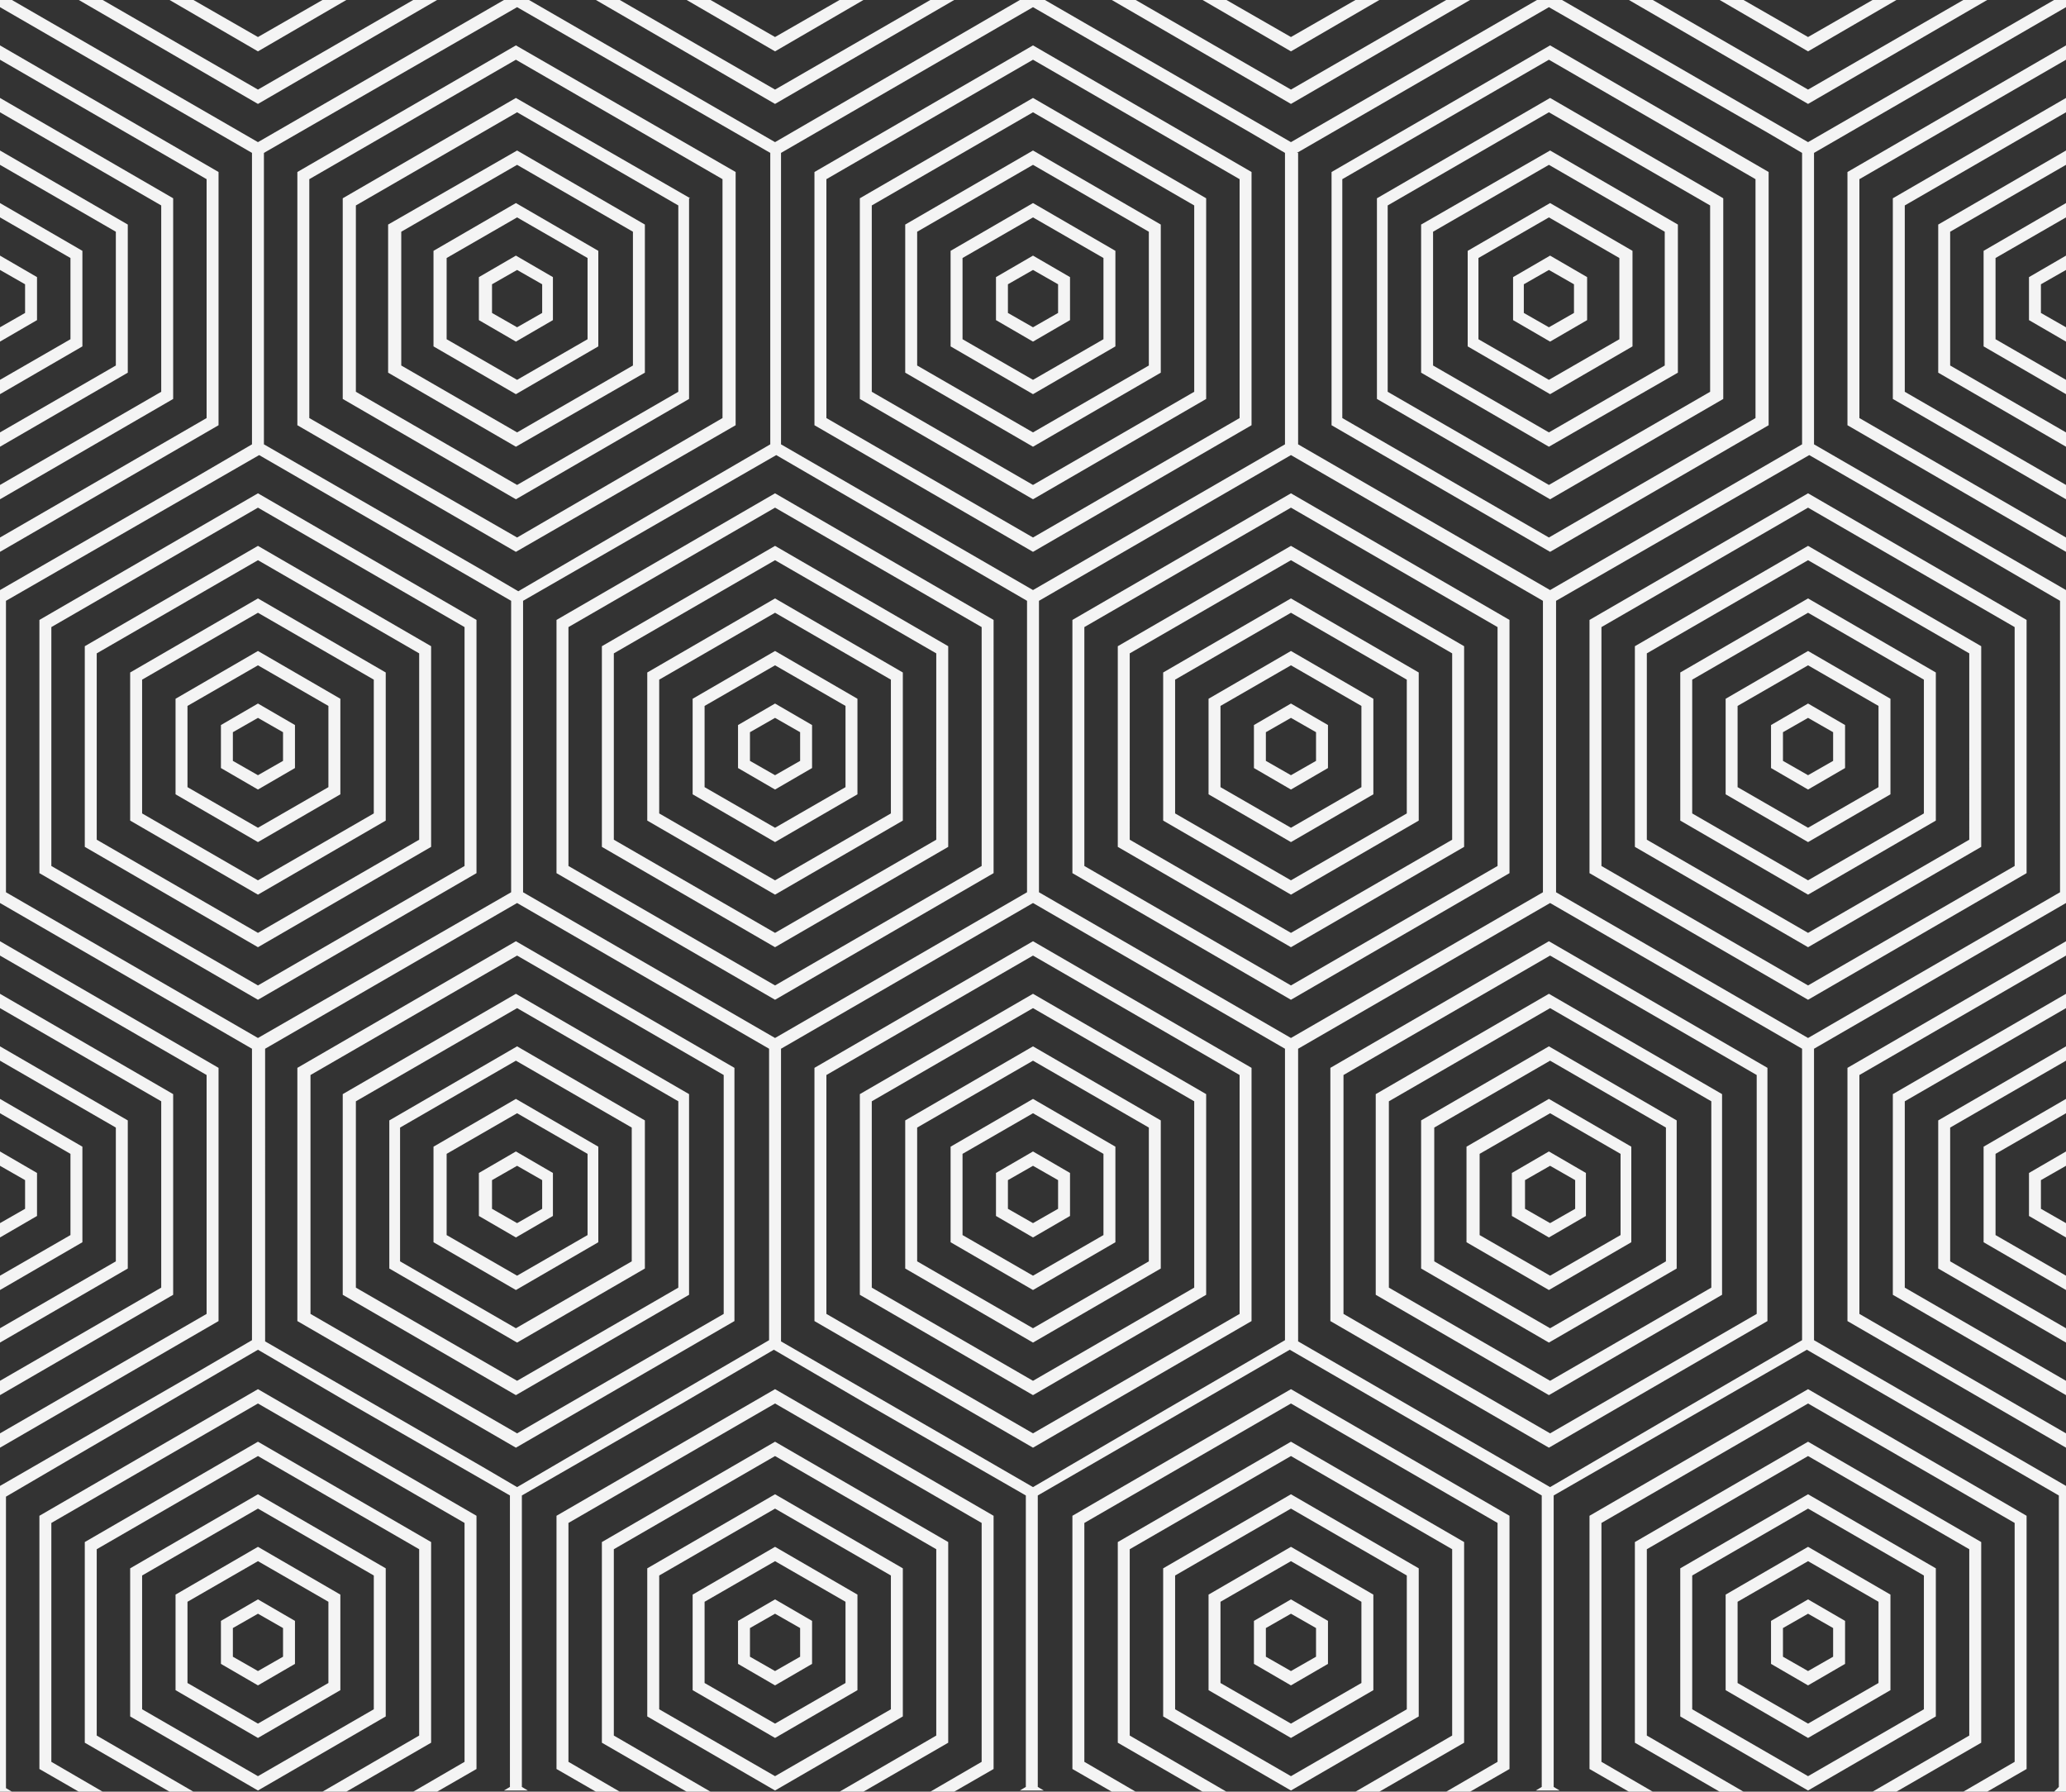 <?xml version="1.0" encoding="utf-8"?>
<!-- Generator: Adobe Illustrator 25.1.0, SVG Export Plug-In . SVG Version: 6.00 Build 0)  -->
<svg version="1.1" id="Layer_1" xmlns="http://www.w3.org/2000/svg" xmlns:xlink="http://www.w3.org/1999/xlink" x="0px" y="0px"
	 viewBox="0 0 173 150" style="enable-background:new 0 0 173 150;" xml:space="preserve">
<rect x="0" y="0" width="173" height="150" fill="#333333" stroke="none"/>
<style type="text/css">
	.st0{fill:#F4F4F4;}
</style>
<path class="st0" d="M18.3,14.4L0,3.8V5l17.3,10v20L0,45v1.2l18.3-10.6V14.4z M14.5,16.6L0,8.2v1.2l13.5,7.8v15.6L0,40.6v1.2
	l14.5-8.4V16.6z M10.7,18.8L0,12.6v1.2l9.7,5.6v11.2L0,36.2v1.2l10.7-6.2V18.8z M6.9,21L0,17v1.2l5.9,3.4v6.8L0,31.8V33l6.9-4V21z
	 M3.1,23.2L0,21.4v1.2l2.1,1.2v2.4L0,27.4v1.2l3.1-1.8V23.2z M18.3,89.4L0,78.8V80l17.3,10v20L0,120v1.2l18.3-10.6V89.4z M14.5,91.6
	L0,83.2v1.2l13.5,7.8l0,15.6L0,115.6v1.2l14.5-8.4V91.6z M10.7,93.8L0,87.6v1.2l9.7,5.6v11.2L0,111.2v1.2l10.7-6.2V93.8z M6.9,96
	L0,92v1.2l5.9,3.4v6.8L0,106.8v1.2l6.9-4V96z M3.1,98.2L0,96.4v1.2l2.1,1.2v2.4L0,102.4v1.2l3.1-1.8V98.2z M24.9,89.4v21.2
	l18.3,10.6l18.3-10.6V89.4L43.2,78.8L24.9,89.4z M60.6,110l-17.3,10l-17.3-10V90l17.3-10l17.3,10V110z M28.7,91.6v16.8l14.5,8.4
	l14.5-8.4V91.6l-14.5-8.4L28.7,91.6z M56.8,92.2v15.6l-13.5,7.8l-13.5-7.8V92.2l13.5-7.8L56.8,92.2z M54,106.2V93.8l-10.7-6.2
	l-10.7,6.2v12.4l10.7,6.2L54,106.2z M33.5,105.6V94.4l9.7-5.6l9.7,5.6v11.2l-9.7,5.6L33.5,105.6z M36.3,96v8l6.9,4l6.9-4v-8l-6.9-4
	L36.3,96z M49.2,103.4l-5.9,3.4l-5.9-3.4v-6.8l5.9-3.4l5.9,3.4V103.4z M40.1,98.2v3.6l3.1,1.8l3.1-1.8v-3.6l-3.1-1.8L40.1,98.2z
	 M45.4,101.2l-2.1,1.2l-2.1-1.2v-2.4l2.1-1.2l2.1,1.2V101.2z M68.2,89.4v21.2l18.3,10.6l18.3-10.6V89.4L86.5,78.8L68.2,89.4z
	 M103.8,110l-17.3,10l-17.3-10V90l17.3-10l17.3,10V110z M72,91.6v16.8l14.5,8.4l14.5-8.4V91.6l-14.5-8.4L72,91.6z M100,107.8
	l-13.5,7.8L73,107.8V92.2l13.5-7.8l13.5,7.8L100,107.8z M75.8,93.8v12.4l10.7,6.2l10.7-6.2V93.8l-10.7-6.2L75.8,93.8z M96.2,105.6
	l-9.7,5.6l-9.7-5.6V94.4l9.7-5.6l9.7,5.6V105.6z M79.6,96v8l6.9,4l6.9-4v-8l-6.9-4L79.6,96z M92.4,103.4l-5.9,3.4l-5.9-3.4v-6.8
	l5.9-3.4l5.9,3.4V103.4z M83.4,98.2v3.6l3.1,1.8l3.1-1.8v-3.6l-3.1-1.8L83.4,98.2z M88.6,101.2l-2.1,1.2l-2.1-1.2v-2.4l2.1-1.2
	l2.1,1.2V101.2z M111.4,89.4v21.2l18.3,10.6l18.3-10.6V89.4l-18.3-10.6L111.4,89.4z M147.1,110l-17.3,10l-17.3-10V90l17.3-10
	l17.3,10V110z M115.2,91.6v16.8l14.5,8.4l14.5-8.4V91.6l-14.5-8.4L115.2,91.6z M143.3,107.8l-13.5,7.8l-13.5-7.8V92.2l13.5-7.8
	l13.5,7.8L143.3,107.8z M119,93.8v12.4l10.7,6.2l10.7-6.2V93.8l-10.7-6.2L119,93.8z M139.5,105.6l-9.7,5.6l-9.7-5.6V94.4l9.7-5.6
	l9.7,5.6V105.6z M122.8,96v8l6.9,4l6.9-4v-8l-6.9-4L122.8,96z M135.7,103.4l-5.9,3.4l-5.9-3.4v-6.8l5.9-3.4l5.9,3.4L135.7,103.4z
	 M126.6,98.2v3.6l3.1,1.8l3.1-1.8v-3.6l-3.1-1.8L126.6,98.2z M131.9,101.2l-2.1,1.2l-2.1-1.2v-2.4l2.1-1.2l2.1,1.2V101.2z
	 M154.7,110.6l18.3,10.6V120l-17.3-10V90L173,80v-1.2l-18.3,10.6V110.6z M158.5,108.4l14.5,8.4v-1.2l-13.5-7.8V92.2l13.5-7.8v-1.2
	l-14.5,8.4V108.4z M162.3,106.2l10.7,6.2v-1.2l-9.7-5.6V94.4l9.7-5.6v-1.2l-10.7,6.2V106.2z M166.1,104l6.9,4v-1.2l-5.9-3.4v-6.8
	l5.9-3.4V92l-6.9,4V104z M169.9,101.8l3.1,1.8v-1.2l-2.1-1.2v-2.4l2.1-1.2v-1.2l-3.1,1.8V101.8z M61.6,35.6V14.4L43.2,3.8L24.9,14.4
	v21.2l18.3,10.6L61.6,35.6z M25.9,15L43.2,5l17.3,10v20L43.3,45L25.9,35V15z M57.8,16.6L43.2,8.2l-14.5,8.4v16.8l14.5,8.4l14.5-8.4
	V16.6z M56.8,32.8l-13.5,7.8l-13.5-7.8V17.2l13.5-7.8l13.5,7.8V32.8z M32.5,18.8v12.4l10.7,6.2L54,31.2V18.8l-10.7-6.2L32.5,18.8z
	 M53,30.6l-9.7,5.6l-9.7-5.6V19.4l9.7-5.6l9.7,5.6V30.6z M36.3,21v8l6.9,4l6.9-4v-8l-6.9-4L36.3,21z M49.2,28.4l-5.9,3.4l-5.9-3.4
	v-6.8l5.9-3.4l5.9,3.4V28.4z M40.1,23.2v3.6l3.1,1.8l3.1-1.8v-3.6l-3.1-1.8L40.1,23.2z M45.4,26.2l-2.1,1.2l-2.1-1.2v-2.4l2.1-1.2
	l2.1,1.2V26.2z M104.8,35.6V14.4L86.5,3.8L68.2,14.4v21.2l18.3,10.6L104.8,35.6z M69.2,15L86.5,5l17.3,10v20L86.5,45L69.2,35V15z
	 M101,33.4V16.6L86.5,8.2L72,16.6v16.8l14.5,8.4L101,33.4z M73,17.2l13.5-7.8l13.5,7.8l0,15.6l-13.5,7.8L73,32.8V17.2z M97.2,31.2
	V18.8l-10.7-6.2l-10.7,6.2v12.4l10.7,6.2L97.2,31.2z M76.8,19.4l9.7-5.6l9.7,5.6v11.2l-9.7,5.6l-9.7-5.6V19.4z M93.4,29v-8l-6.9-4
	l-6.9,4v8l6.9,4L93.4,29z M80.6,21.6l5.9-3.4l5.9,3.4v6.8l-5.9,3.4l-5.9-3.4V21.6z M89.6,26.8v-3.6l-3.1-1.8l-3.1,1.8v3.6l3.1,1.8
	L89.6,26.8z M84.4,23.8l2.1-1.2l2.1,1.2v2.4l-2.1,1.2l-2.1-1.2V23.8z M148.1,35.6V14.4L129.8,3.8l-18.3,10.6v21.2l18.3,10.6
	L148.1,35.6z M112.4,15l17.3-10l17.3,10v20l-17.3,10l-17.3-10V15z M144.3,33.4V16.6l-14.5-8.4l-14.5,8.4v16.8l14.5,8.4L144.3,33.4z
	 M116.2,17.2l13.5-7.8l13.5,7.8l0,15.6l-13.5,7.8l-13.5-7.8V17.2z M140.5,31.2V18.8l-10.7-6.2L119,18.8v12.4l10.7,6.2L140.5,31.2z
	 M120,19.4l9.7-5.6l9.7,5.6v11.2l-9.7,5.6l-9.7-5.6V19.4z M136.7,29v-8l-6.9-4l-6.9,4v8l6.9,4L136.7,29z M123.8,21.6l5.9-3.4
	l5.9,3.4v6.8l-5.9,3.4l-5.9-3.4V21.6z M132.9,26.8v-3.6l-3.1-1.8l-3.1,1.8v3.6l3.1,1.8L132.9,26.8z M127.6,23.8l2.1-1.2l2.1,1.2v2.4
	l-2.1,1.2l-2.1-1.2V23.8z M154.7,35.6L173,46.2V45l-17.3-10V15L173,5V3.8l-18.3,10.6V35.6z M158.5,33.4l14.5,8.4v-1.2l-13.5-7.8
	V17.2L173,9.4V8.2l-14.5,8.4V33.4z M162.3,31.2l10.7,6.2v-1.2l-9.7-5.6V19.4l9.7-5.6v-1.2l-10.7,6.2V31.2z M166.1,29l6.9,4v-1.2
	l-5.9-3.4v-6.8l5.9-3.4V17l-6.9,4V29z M169.9,26.8l3.1,1.8v-1.2l-2.1-1.2v-2.4l2.1-1.2v-1.2l-3.1,1.8V26.8z M36.6,0h-2l-13,7.5
	L8.6,0h-2l15,8.7L36.6,0z M29,0h-2l-5.4,3.1L16.2,0h-2l7.4,4.3L29,0z M79.9,0h-2l-13,7.5L51.9,0h-2l15,8.7L79.9,0z M72.3,0h-2
	l-5.4,3.1L59.5,0h-2l7.4,4.3L72.3,0z M123.1,0h-2l-13,7.5L95.1,0h-2l15,8.7L123.1,0z M115.5,0h-2l-5.4,3.1L102.7,0h-2l7.4,4.3
	L115.5,0z M172,0l-20.6,11.9L130.8,0h-2.1l-20.6,11.9L87.5,0h-2.1L64.9,11.9L44.3,0h-2.1L21.6,11.9L1,0H0v0.6l21.1,12.2v24.4
	L16.3,40L0,49.4v26.2l21.1,12.2v24.4l-4.8,2.8L0,124.4V150h1l-0.5-0.3v-24.4l5.3-3.1l15.8-9.2l7.7,4.5l13.4,7.7v24.4l-0.5,0.3h2
	l-0.5-0.3v-24.4l13.4-7.7l7.7-4.5l7.7,4.5l13.4,7.7v24.4l-0.5,0.3h2l-0.5-0.3v-24.4l21.1-12.2l21.1,12.2l0,24.4l-0.5,0.3h2l-0.5-0.3
	v-24.4l10.6-6.1l10.6-6.1l21.1,12.2v24.4L172,150h1v-25.6l-21.1-12.2V87.8L173,75.6V49.4l-21.1-12.2V12.8L173,0.6V0H172z
	 M108.6,12.8l21.1-12.2L148,11.1l2.9,1.7l0,24.4l-21.1,12.2l-21.1-12.2V12.8z M65.4,12.8L86.5,0.6l18.2,10.5l2.9,1.7l0,24.4
	L86.5,49.4L65.4,37.2V12.8z M22.1,12.8L28.7,9l14.6-8.4l10.6,6.1l10.6,6.1v24.4l-9.8,5.7l-11.3,6.6l-2.9-1.7L22.1,37.2V12.8z
	 M0.5,74.7V50.3l10.6-6.1l10.6-6.1l21.1,12.2v24.4L21.6,86.9L0.5,74.7z M64.4,112.2l-9.8,5.7l-11.3,6.6l-2.9-1.7l-18.2-10.5V87.8
	l21.1-12.2l21.1,12.2V112.2z M64.9,86.9L43.8,74.7V50.3l10.6-6.1l10.6-6.1L86,50.3v24.4L64.9,86.9z M97.8,117.9l-11.3,6.6
	l-21.1-12.2V87.8l21.1-12.2l21.1,12.2l0,24.4L97.8,117.9z M87,74.7V50.3l21.1-12.2h0h0l0,0l21.1,12.2l0,24.4l-21.1,12.2L87,74.7z
	 M141.1,117.9l-11.3,6.6l-21.1-12.2V87.8l21.1-12.2l21.1,12.2l0,24.4L141.1,117.9z M156.7,41.1l15.8,9.2v24.4l-21.1,12.2l-21.1-12.2
	V50.3l10.6-6.1l10.6-6.1L156.7,41.1z M166.4,0h-2l-13,7.5l-13-7.5h-2l15,8.7L166.4,0z M158.8,0h-2l-5.4,3.1L146,0h-2l7.4,4.3
	L158.8,0z M3.3,51.9v21.2l18.3,10.6l18.3-10.6V51.9L21.6,41.3L3.3,51.9z M38.9,72.5l-17.3,10l-17.3-10v-20l17.3-10l17.3,10V72.5z
	 M7.1,54.1v16.8l14.5,8.4l14.5-8.4V54.1l-14.5-8.4L7.1,54.1z M35.1,54.7v15.6l-13.5,7.8L8.1,70.3V54.7l13.5-7.8L35.1,54.7z
	 M32.3,68.7V56.3l-10.7-6.2l-10.7,6.2v12.4l10.7,6.2L32.3,68.7z M11.9,56.9l9.7-5.6l9.7,5.6v11.2l-9.7,5.6l-9.7-5.6V56.9z
	 M28.5,58.5l-6.9-4l-6.9,4v8l6.9,4l6.9-4V58.5z M27.5,65.9l-5.9,3.4l-5.9-3.4v-6.8l5.9-3.4l5.9,3.4V65.9z M18.5,60.7v3.6l3.1,1.8
	l3.1-1.8v-3.6l-3.1-1.8L18.5,60.7z M23.7,61.3v2.4l-2.1,1.2l-2.1-1.2v-2.4l2.1-1.2L23.7,61.3z M3.3,126.9v21.2l3.3,1.9h2l-4.3-2.5
	v-20l17.3-10l17.3,10v20l-4.3,2.5h2l3.3-1.9v-21.2l-18.3-10.6L3.3,126.9z M36.1,129.1l-14.5-8.4l-14.5,8.4v16.8l7.1,4.1h2l-8.1-4.7
	v-15.6l13.5-7.8l13.5,7.8v15.6L27,150h2l7.1-4.1V129.1z M32.3,131.3l-10.7-6.2l-10.7,6.2v12.4l10.7,6.2l10.7-6.2V131.3z M31.3,143.1
	l-9.7,5.6l-9.7-5.6v-11.2l9.7-5.6l9.7,5.6V143.1z M14.7,133.5v8l6.9,4l6.9-4v-8l-6.9-4L14.7,133.5z M27.5,134.1v6.8l-5.9,3.4
	l-5.9-3.4v-6.8l5.9-3.4L27.5,134.1z M24.7,139.3v-3.6l-3.1-1.8l-3.1,1.8v3.6l3.1,1.8L24.7,139.3z M19.5,136.3l2.1-1.2l2.1,1.2v2.4
	l-2.1,1.2l-2.1-1.2V136.3z M89.8,126.9v21.2l3.3,1.9h2l-4.3-2.5v-20l17.3-10l17.3,10v20l-4.3,2.5h2l3.3-1.9v-21.2l-18.3-10.6
	L89.8,126.9z M122.6,129.1l-14.5-8.4l-14.5,8.4v16.8l7.1,4.1h2l-8.1-4.7v-15.6l13.5-7.8l13.5,7.8l0,15.6l-8.1,4.7h2l7.1-4.1V129.1z
	 M118.8,131.3l-10.7-6.2l-10.7,6.2v12.4l10.7,6.2l10.7-6.2V131.3z M117.8,143.1l-9.7,5.6l-9.7-5.6v-11.2l9.7-5.6l9.7,5.6V143.1z
	 M101.2,133.5v8l6.9,4l6.9-4v-8l-6.9-4L101.2,133.5z M114,140.9l-5.9,3.4l-5.9-3.4v-6.8l5.9-3.4l5.9,3.4L114,140.9z M105,135.7v3.6
	l3.1,1.8l3.1-1.8v-3.6l-3.1-1.8L105,135.7z M110.2,138.7l-2.1,1.2l-2.1-1.2v-2.4l2.1-1.2l2.1,1.2V138.7z M133.1,126.9v21.2l3.3,1.9
	h2l-4.3-2.5v-20l17.3-10l17.3,10v20l-4.3,2.5h2l3.3-1.9v-21.2l-18.3-10.6L133.1,126.9z M165.9,129.1l-14.5-8.4l-14.5,8.4v16.8
	l7.1,4.1h2l-8.1-4.7v-15.6l13.5-7.8l13.5,7.8v15.6l-8.1,4.7h2l7.1-4.1V129.1z M162.1,131.3l-10.7-6.2l-10.7,6.2v12.4l10.7,6.2
	l10.7-6.2V131.3z M161.1,143.1l-9.7,5.6l-9.7-5.6v-11.2l9.7-5.6l9.7,5.6V143.1z M144.5,133.5v8l6.9,4l6.9-4v-8l-6.9-4L144.5,133.5z
	 M157.3,140.9l-5.9,3.4l-5.9-3.4v-6.8l5.9-3.4l5.9,3.4V140.9z M148.3,135.7v3.6l3.1,1.8l3.1-1.8v-3.6l-3.1-1.8L148.3,135.7z
	 M153.5,138.7l-2.1,1.2l-2.1-1.2v-2.4l2.1-1.2l2.1,1.2V138.7z M46.6,126.9v21.2l3.3,1.9h2l-4.3-2.5v-20l17.3-10l17.3,10v20l-4.3,2.5
	h2l3.3-1.9v-21.2l-18.3-10.6L46.6,126.9z M79.4,129.1l-14.5-8.4l-14.5,8.4v16.8l7.1,4.1h2l-8.1-4.7v-15.6l13.5-7.8l13.5,7.8v15.6
	l-8.1,4.7h2l7.1-4.1V129.1z M75.6,131.3l-10.7-6.2l-10.7,6.2v12.4l10.7,6.2l10.7-6.2V131.3z M74.6,143.1l-9.7,5.6l-9.7-5.6v-11.2
	l9.7-5.6l9.7,5.6V143.1z M58,133.5v8l6.9,4l6.9-4v-8l-6.9-4L58,133.5z M70.8,140.9l-5.9,3.4l-5.9-3.4v-6.8l5.9-3.4l5.9,3.4V140.9z
	 M61.8,135.7v3.6l3.1,1.8l3.1-1.8v-3.6l-3.1-1.8L61.8,135.7z M67,138.7l-2.1,1.2l-2.1-1.2v-2.4l2.1-1.2l2.1,1.2V138.7z M46.6,51.9
	v21.2l18.3,10.6l18.3-10.6V51.9L64.9,41.3L46.6,51.9z M82.2,72.5l-17.3,10l-17.3-10v-20l17.3-10l17.3,10V72.5z M50.4,54.1v16.8
	l14.5,8.4l14.5-8.4V54.1l-14.5-8.4L50.4,54.1z M78.4,70.3l-13.5,7.8l-13.5-7.8V54.7l13.5-7.8l13.5,7.8V70.3z M54.2,56.3v12.4
	l10.7,6.2l10.7-6.2V56.3l-10.7-6.2L54.2,56.3z M74.6,68.1l-9.7,5.6l-9.7-5.6V56.9l9.7-5.6l9.7,5.6V68.1z M58,58.5v8l6.9,4l6.9-4v-8
	l-6.9-4L58,58.5z M70.8,65.9l-5.9,3.4L59,65.9v-6.8l5.9-3.4l5.9,3.4V65.9z M61.8,60.7v3.6l3.1,1.8l3.1-1.8v-3.6l-3.1-1.8L61.8,60.7z
	 M67,63.7l-2.1,1.2l-2.1-1.2v-2.4l2.1-1.2l2.1,1.2V63.7z M89.8,51.9v21.2l18.3,10.6l18.3-10.6V51.9l-18.3-10.6L89.8,51.9z
	 M125.4,72.5l-17.3,10l-17.3-10v-20l17.3-10l17.3,10V72.5z M93.6,54.1v16.8l14.5,8.4l14.5-8.4V54.1l-14.5-8.4L93.6,54.1z
	 M121.6,70.3l-13.5,7.8l-13.5-7.8V54.7l13.5-7.8l13.5,7.8V70.3z M97.4,56.3v12.4l10.7,6.2l10.7-6.2V56.3l-10.7-6.2L97.4,56.3z
	 M117.8,68.1l-9.7,5.6l-9.7-5.6V56.9l9.7-5.6l9.7,5.6V68.1z M101.2,58.5v8l6.9,4l6.9-4v-8l-6.9-4L101.2,58.5z M114,65.9l-5.9,3.4
	l-5.9-3.4v-6.8l5.9-3.4l5.9,3.4L114,65.9z M105,60.7v3.6l3.1,1.8l3.1-1.8v-3.6l-3.1-1.8L105,60.7z M110.2,63.7l-2.1,1.2l-2.1-1.2
	v-2.4l2.1-1.2l2.1,1.2V63.7z M133.1,51.9v21.2l18.3,10.6l18.3-10.6V51.9l-18.3-10.6L133.1,51.9z M168.7,72.5l-17.3,10l-17.3-10v-20
	l17.3-10l17.3,10V72.5z M136.9,54.1v16.8l14.5,8.4l14.5-8.4V54.1l-14.5-8.4L136.9,54.1z M164.9,70.3l-13.5,7.8l-13.5-7.8V54.7
	l13.5-7.8l13.5,7.8V70.3z M140.7,56.3v12.4l10.7,6.2l10.7-6.2V56.3l-10.7-6.2L140.7,56.3z M161.1,68.1l-9.7,5.6l-9.7-5.6V56.9
	l9.7-5.6l9.7,5.6V68.1z M144.5,58.5v8l6.9,4l6.9-4v-8l-6.9-4L144.5,58.5z M157.3,65.9l-5.9,3.4l-5.9-3.4v-6.8l5.9-3.4l5.9,3.4V65.9z
	 M148.3,60.7v3.6l3.1,1.8l3.1-1.8v-3.6l-3.1-1.8L148.3,60.7z M153.5,63.7l-2.1,1.2l-2.1-1.2v-2.4l2.1-1.2l2.1,1.2V63.7z"/>
</svg>
